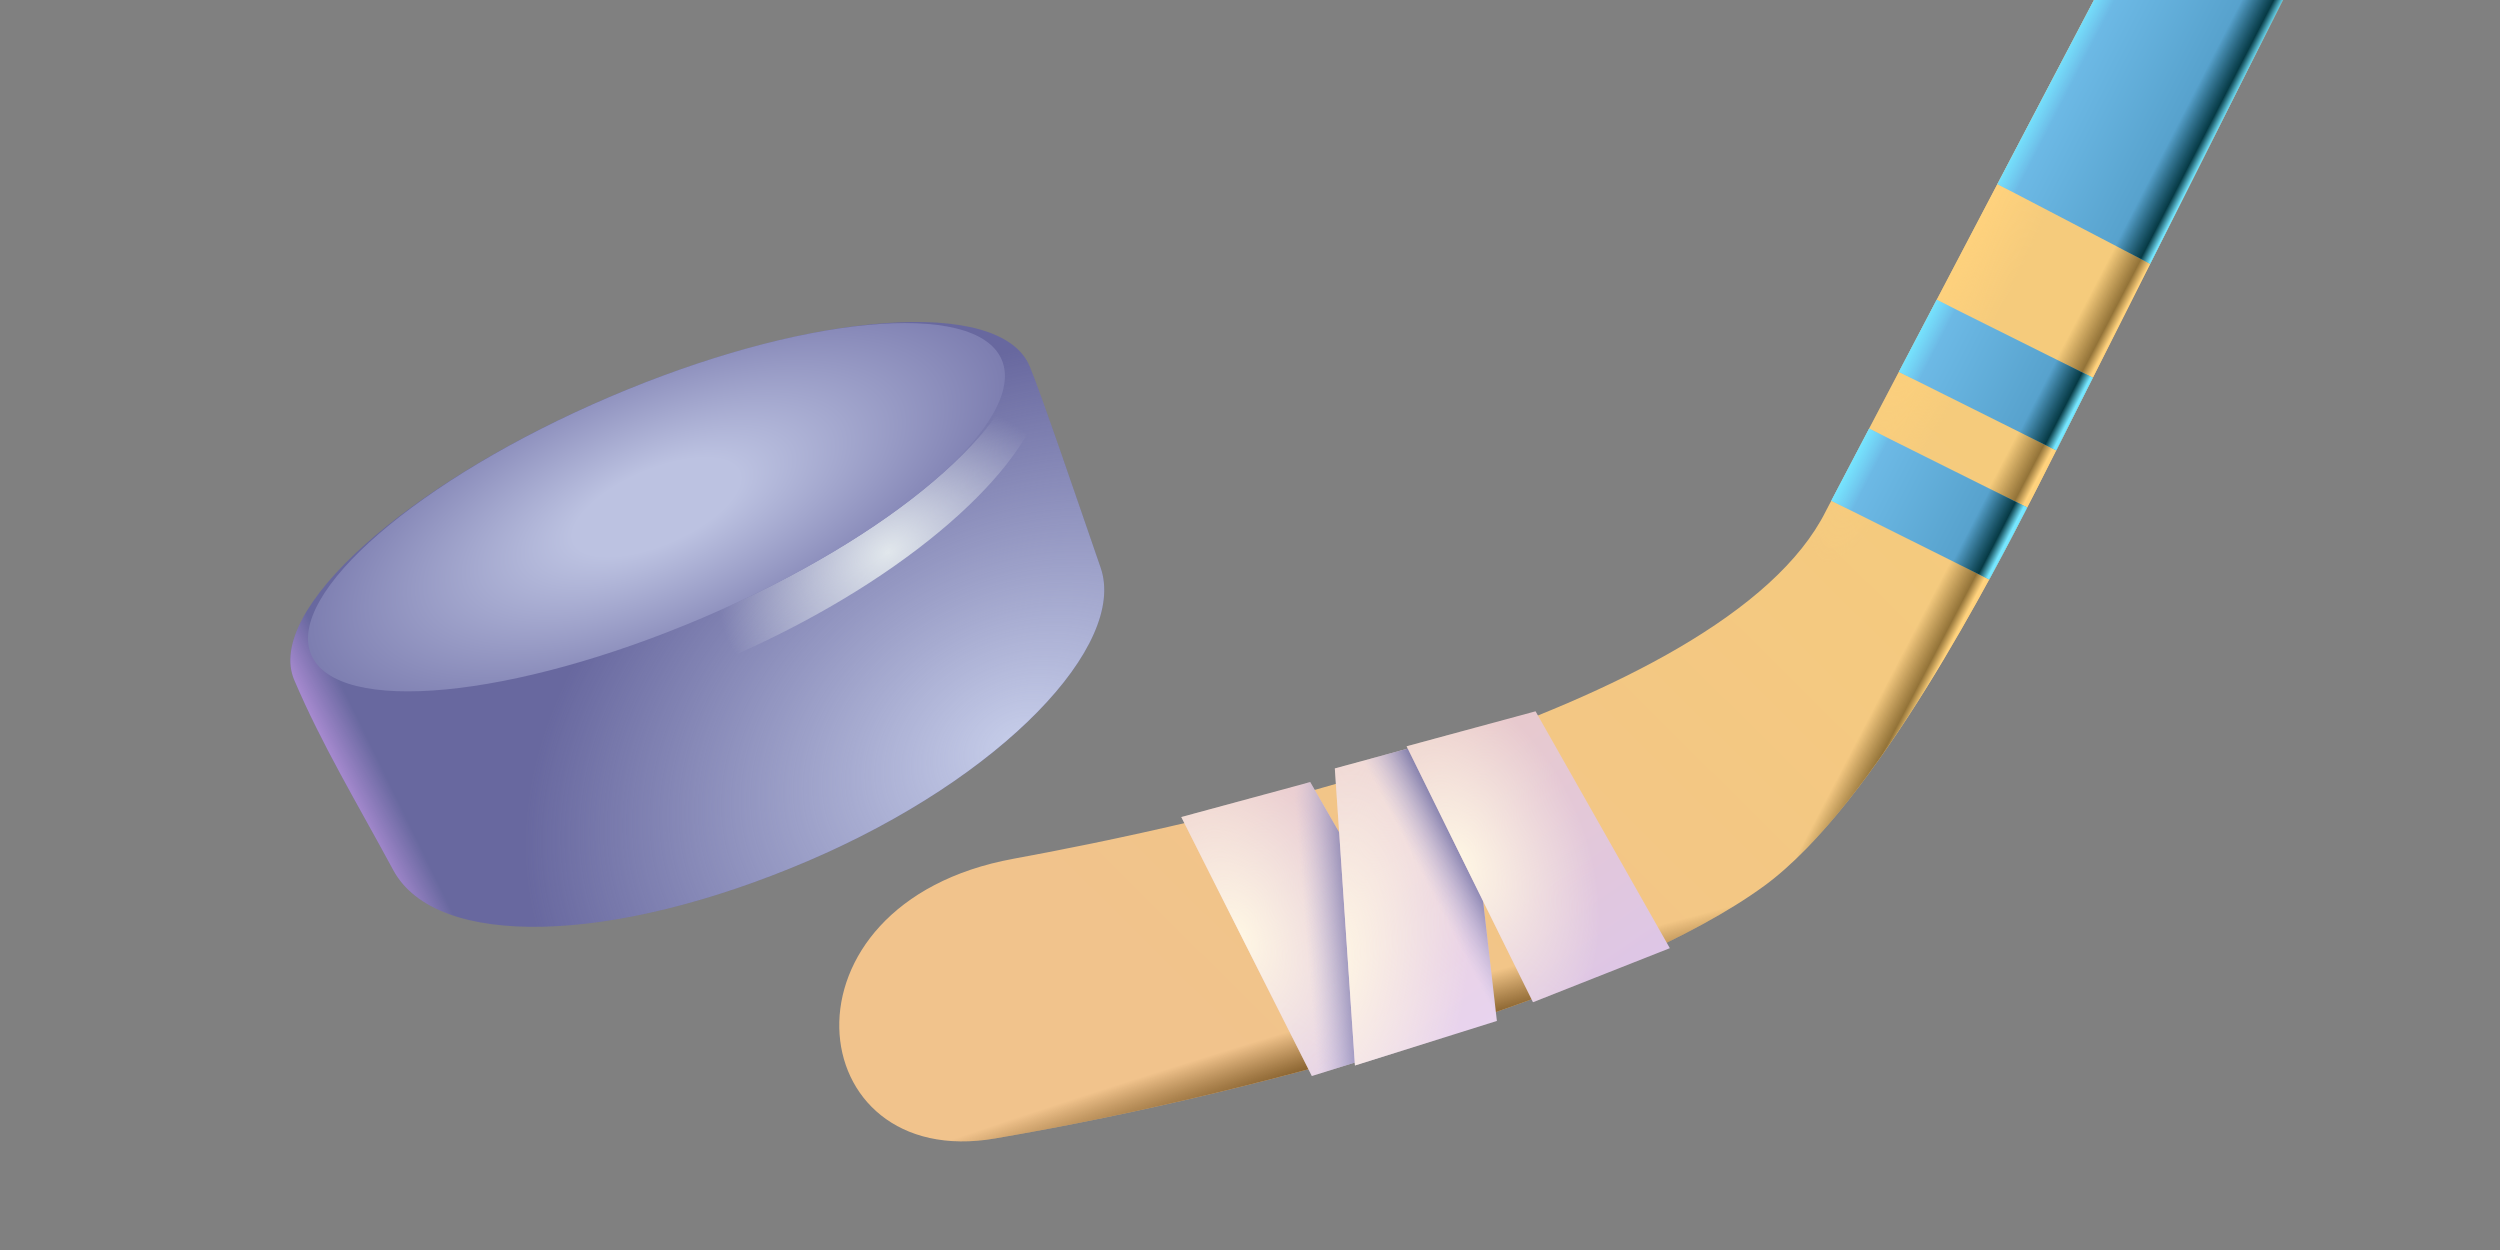 <svg viewBox="0 0 240 120" fill="none" xmlns="http://www.w3.org/2000/svg">
<rect x="0" y="0" width="240" height="120" fill="#808080" stroke="none"/>
<path fill-rule="evenodd" clip-rule="evenodd" d="M201.023 0L175.288 49.056C165.472 68.723 113.292 79.509 97.311 82.437C73.835 86.738 76.749 112.525 95.509 109.296C122.851 104.591 155.744 95.038 169.406 85.015C180.037 77.217 191.449 54.903 195.332 47.312C195.44 47.101 195.542 46.901 195.638 46.713C197.118 43.824 208.542 21.112 219.155 0H201.023Z" fill="url(#paint0_linear_616_35379)"/>
<path fill-rule="evenodd" clip-rule="evenodd" d="M201.023 0L175.288 49.056C165.472 68.723 113.292 79.509 97.311 82.437C73.835 86.738 76.749 112.525 95.509 109.296C122.851 104.591 155.744 95.038 169.406 85.015C180.037 77.217 191.449 54.903 195.332 47.312C195.44 47.101 195.542 46.901 195.638 46.713C197.118 43.824 208.542 21.112 219.155 0H201.023Z" fill="url(#paint1_radial_616_35379)"/>
<path fill-rule="evenodd" clip-rule="evenodd" d="M201.023 0L175.288 49.056C165.472 68.723 113.292 79.509 97.311 82.437C73.835 86.738 76.749 112.525 95.509 109.296C122.851 104.591 155.744 95.038 169.406 85.015C180.037 77.217 191.449 54.903 195.332 47.312C195.44 47.101 195.542 46.901 195.638 46.713C197.118 43.824 208.542 21.112 219.155 0H201.023Z" fill="url(#paint2_linear_616_35379)"/>
<path fill-rule="evenodd" clip-rule="evenodd" d="M201.023 0L175.288 49.056C165.472 68.723 113.292 79.509 97.311 82.437C73.835 86.738 76.749 112.525 95.509 109.296C122.851 104.591 155.744 95.038 169.406 85.015C180.037 77.217 191.449 54.903 195.332 47.312C195.44 47.101 195.542 46.901 195.638 46.713C197.118 43.824 208.542 21.112 219.155 0H201.023Z" fill="url(#paint3_radial_616_35379)"/>
<path d="M125.936 103.298L113.403 78.436L125.781 75.077L139.563 99.021L125.936 103.298Z" fill="url(#paint4_linear_616_35379)"/>
<path d="M125.936 103.298L113.403 78.436L125.781 75.077L139.563 99.021L125.936 103.298Z" fill="url(#paint5_radial_616_35379)"/>
<path d="M125.936 103.298L113.403 78.436L125.781 75.077L139.563 99.021L125.936 103.298Z" fill="url(#paint6_linear_616_35379)"/>
<path d="M130.074 102.286L128.143 73.768L140.522 70.408L143.701 98.01L130.074 102.286Z" fill="url(#paint7_linear_616_35379)"/>
<path d="M130.074 102.286L128.143 73.768L140.522 70.408L143.701 98.01L130.074 102.286Z" fill="url(#paint8_radial_616_35379)"/>
<path d="M130.074 102.286L128.143 73.768L140.522 70.408L143.701 98.01L130.074 102.286Z" fill="url(#paint9_linear_616_35379)"/>
<path d="M147.168 96.212L135.034 71.644L147.413 68.284L160.304 91.025L147.168 96.212Z" fill="url(#paint10_linear_616_35379)"/>
<path d="M147.168 96.212L135.034 71.644L147.413 68.284L160.304 91.025L147.168 96.212Z" fill="url(#paint11_radial_616_35379)"/>
<path fill-rule="evenodd" clip-rule="evenodd" d="M201.023 0L191.751 17.674L206.419 25.326C210.305 17.602 214.799 8.666 219.155 0H201.023ZM185.923 28.783L182.293 35.703L197.399 43.237C198.307 41.437 199.504 39.063 200.916 36.261L185.923 28.783ZM179.436 41.149L175.806 48.069L190.964 55.629C192.423 52.951 193.662 50.567 194.612 48.718L179.436 41.149Z" fill="url(#paint12_linear_616_35379)"/>
<path fill-rule="evenodd" clip-rule="evenodd" d="M201.023 0L191.751 17.674L206.419 25.326C210.305 17.602 214.799 8.666 219.155 0H201.023ZM185.923 28.783L182.293 35.703L197.399 43.237C198.307 41.437 199.504 39.063 200.916 36.261L185.923 28.783ZM179.436 41.149L175.806 48.069L190.964 55.629C192.423 52.951 193.662 50.567 194.612 48.718L179.436 41.149Z" fill="url(#paint13_linear_616_35379)"/>
<path d="M98.835 35.131C95.992 28.477 77.886 29.834 58.394 38.164C38.903 46.493 25.408 58.64 28.252 65.295C30.933 71.568 34.246 77.035 37.75 83.527C41.873 91.166 58.785 90.679 77.539 82.664C96.293 74.65 108.222 61.906 105.663 54.504C103.669 48.738 99.848 37.501 98.835 35.131Z" fill="#68689F"/>
<path d="M98.835 35.131C95.992 28.477 77.886 29.834 58.394 38.164C38.903 46.493 25.408 58.64 28.252 65.295C30.933 71.568 34.246 77.035 37.75 83.527C41.873 91.166 58.785 90.679 77.539 82.664C96.293 74.65 108.222 61.906 105.663 54.504C103.669 48.738 99.848 37.501 98.835 35.131Z" fill="url(#paint14_radial_616_35379)"/>
<path d="M98.835 35.131C95.992 28.477 77.886 29.834 58.394 38.164C38.903 46.493 25.408 58.64 28.252 65.295C30.933 71.568 34.246 77.035 37.75 83.527C41.873 91.166 58.785 90.679 77.539 82.664C96.293 74.65 108.222 61.906 105.663 54.504C103.669 48.738 99.848 37.501 98.835 35.131Z" fill="url(#paint15_linear_616_35379)"/>
<path d="M97.915 33.74C98.301 40.651 85.478 51.606 67.541 59.272C49.31 67.062 32.274 68.687 27.873 63.324C27.855 65.084 28.871 66.673 29.619 68.205C36.441 72.567 52.093 70.783 69.323 63.42C86.024 56.283 97.845 46.005 100.015 38.465C99.454 36.886 99.102 35.002 97.915 33.74Z" fill="url(#paint16_radial_616_35379)"/>
<path d="M96.162 34.531C98.658 40.372 85.844 51.449 67.54 59.271C49.236 67.093 32.374 68.699 29.878 62.857C27.382 57.016 40.196 45.94 58.5 38.117C76.804 30.295 93.666 28.689 96.162 34.531Z" fill="url(#paint17_radial_616_35379)"/>
<defs>
<linearGradient id="paint0_linear_616_35379" x1="121.924" y1="106.287" x2="187.862" y2="39.691" gradientUnits="userSpaceOnUse">
<stop stop-color="#F1C38C"/>
<stop offset="1" stop-color="#F5CB7C"/>
</linearGradient>
<radialGradient id="paint1_radial_616_35379" cx="0" cy="0" r="1" gradientUnits="userSpaceOnUse" gradientTransform="translate(134.526 100.486) rotate(-16.403) scale(74.568 4.498)">
<stop offset="0.035" stop-color="#7C5724"/>
<stop offset="1" stop-color="#7C5724" stop-opacity="0"/>
</radialGradient>
<linearGradient id="paint2_linear_616_35379" x1="187.758" y1="24.575" x2="202.67" y2="32.37" gradientUnits="userSpaceOnUse">
<stop offset="0.78" stop-color="#937338" stop-opacity="0"/>
<stop offset="0.944" stop-color="#937338"/>
<stop offset="1" stop-color="#FFD27D"/>
</linearGradient>
<radialGradient id="paint3_radial_616_35379" cx="0" cy="0" r="1" gradientUnits="userSpaceOnUse" gradientTransform="translate(193.252 10.7) rotate(112.964) scale(47.117 6.929)">
<stop offset="0.229" stop-color="#FFD27D"/>
<stop offset="1" stop-color="#FFD27D" stop-opacity="0"/>
</radialGradient>
<linearGradient id="paint4_linear_616_35379" x1="136.461" y1="102.086" x2="116.477" y2="73.165" gradientUnits="userSpaceOnUse">
<stop stop-color="#E1CEEA"/>
<stop offset="1" stop-color="#EDCFCC"/>
</linearGradient>
<radialGradient id="paint5_radial_616_35379" cx="0" cy="0" r="1" gradientUnits="userSpaceOnUse" gradientTransform="translate(118.796 90) rotate(-112.593) scale(18.792 12.456)">
<stop stop-color="#FFF7E4"/>
<stop offset="0.331" stop-color="#FFF7E4" stop-opacity="0.669"/>
<stop offset="1" stop-color="#FFF7E4" stop-opacity="0"/>
</radialGradient>
<linearGradient id="paint6_linear_616_35379" x1="125.528" y1="91.353" x2="131.658" y2="90.84" gradientUnits="userSpaceOnUse">
<stop stop-color="#B3B2DB" stop-opacity="0"/>
<stop offset="0.92" stop-color="#66659A"/>
</linearGradient>
<linearGradient id="paint7_linear_616_35379" x1="146.35" y1="98.943" x2="126.366" y2="70.022" gradientUnits="userSpaceOnUse">
<stop stop-color="#E8D4F1"/>
<stop offset="1" stop-color="#EBCECC"/>
</linearGradient>
<radialGradient id="paint8_radial_616_35379" cx="0" cy="0" r="1" gradientUnits="userSpaceOnUse" gradientTransform="translate(127.78 92.447) rotate(-82.531) scale(26.936 13.174)">
<stop stop-color="#FFF7E4"/>
<stop offset="0.331" stop-color="#FFF7E4" stop-opacity="0.669"/>
<stop offset="1" stop-color="#FFF7E4" stop-opacity="0"/>
</radialGradient>
<linearGradient id="paint9_linear_616_35379" x1="136.754" y1="84.381" x2="141.752" y2="81.787" gradientUnits="userSpaceOnUse">
<stop stop-color="#B3B2DB" stop-opacity="0"/>
<stop offset="0.92" stop-color="#66659A"/>
</linearGradient>
<linearGradient id="paint10_linear_616_35379" x1="157.695" y1="95" x2="137.711" y2="66.079" gradientUnits="userSpaceOnUse">
<stop stop-color="#DDC6E8"/>
<stop offset="1" stop-color="#EACAC7"/>
</linearGradient>
<radialGradient id="paint11_radial_616_35379" cx="0" cy="0" r="1" gradientUnits="userSpaceOnUse" gradientTransform="translate(140.03 82.914) rotate(-112.593) scale(18.792 12.456)">
<stop stop-color="#FFF7E4"/>
<stop offset="0.331" stop-color="#FFF7E4" stop-opacity="0.669"/>
<stop offset="1" stop-color="#FFF7E4" stop-opacity="0"/>
</radialGradient>
<linearGradient id="paint12_linear_616_35379" x1="177.137" y1="32.809" x2="202.301" y2="45.706" gradientUnits="userSpaceOnUse">
<stop stop-color="#7CCAF7"/>
<stop offset="1" stop-color="#458EB8"/>
</linearGradient>
<linearGradient id="paint13_linear_616_35379" x1="206.941" y1="-12.567" x2="221.844" y2="-4.903" gradientUnits="userSpaceOnUse">
<stop stop-color="#76E6FF"/>
<stop offset="0.137" stop-color="#76E6FF" stop-opacity="0"/>
<stop offset="0.78" stop-color="#063A45" stop-opacity="0"/>
<stop offset="0.944" stop-color="#063A45"/>
<stop offset="1" stop-color="#76E6FF"/>
</linearGradient>
<radialGradient id="paint14_radial_616_35379" cx="0" cy="0" r="1" gradientUnits="userSpaceOnUse" gradientTransform="translate(97.79 71.373) rotate(154.063) scale(49.667 36.037)">
<stop stop-color="#C7CEEA"/>
<stop offset="1" stop-color="#C7CEEA" stop-opacity="0"/>
</radialGradient>
<linearGradient id="paint15_linear_616_35379" x1="30.288" y1="78.462" x2="103.558" y2="42.692" gradientUnits="userSpaceOnUse">
<stop stop-color="#E4ABFF"/>
<stop offset="0.096" stop-color="#E4ABFF" stop-opacity="0"/>
</linearGradient>
<radialGradient id="paint16_radial_616_35379" cx="0" cy="0" r="1" gradientUnits="userSpaceOnUse" gradientTransform="translate(85.246 52.998) rotate(146.853) scale(17.635 12.398)">
<stop stop-color="#E1E7EC"/>
<stop offset="1" stop-color="#E1E7EC" stop-opacity="0"/>
</radialGradient>
<radialGradient id="paint17_radial_616_35379" cx="0" cy="0" r="1" gradientUnits="userSpaceOnUse" gradientTransform="translate(63.021 48.695) rotate(66.861) scale(17.263 40.947)">
<stop offset="0.208" stop-color="#BCC2E1"/>
<stop offset="1" stop-color="#7171A7"/>
</radialGradient>
</defs>
</svg>
